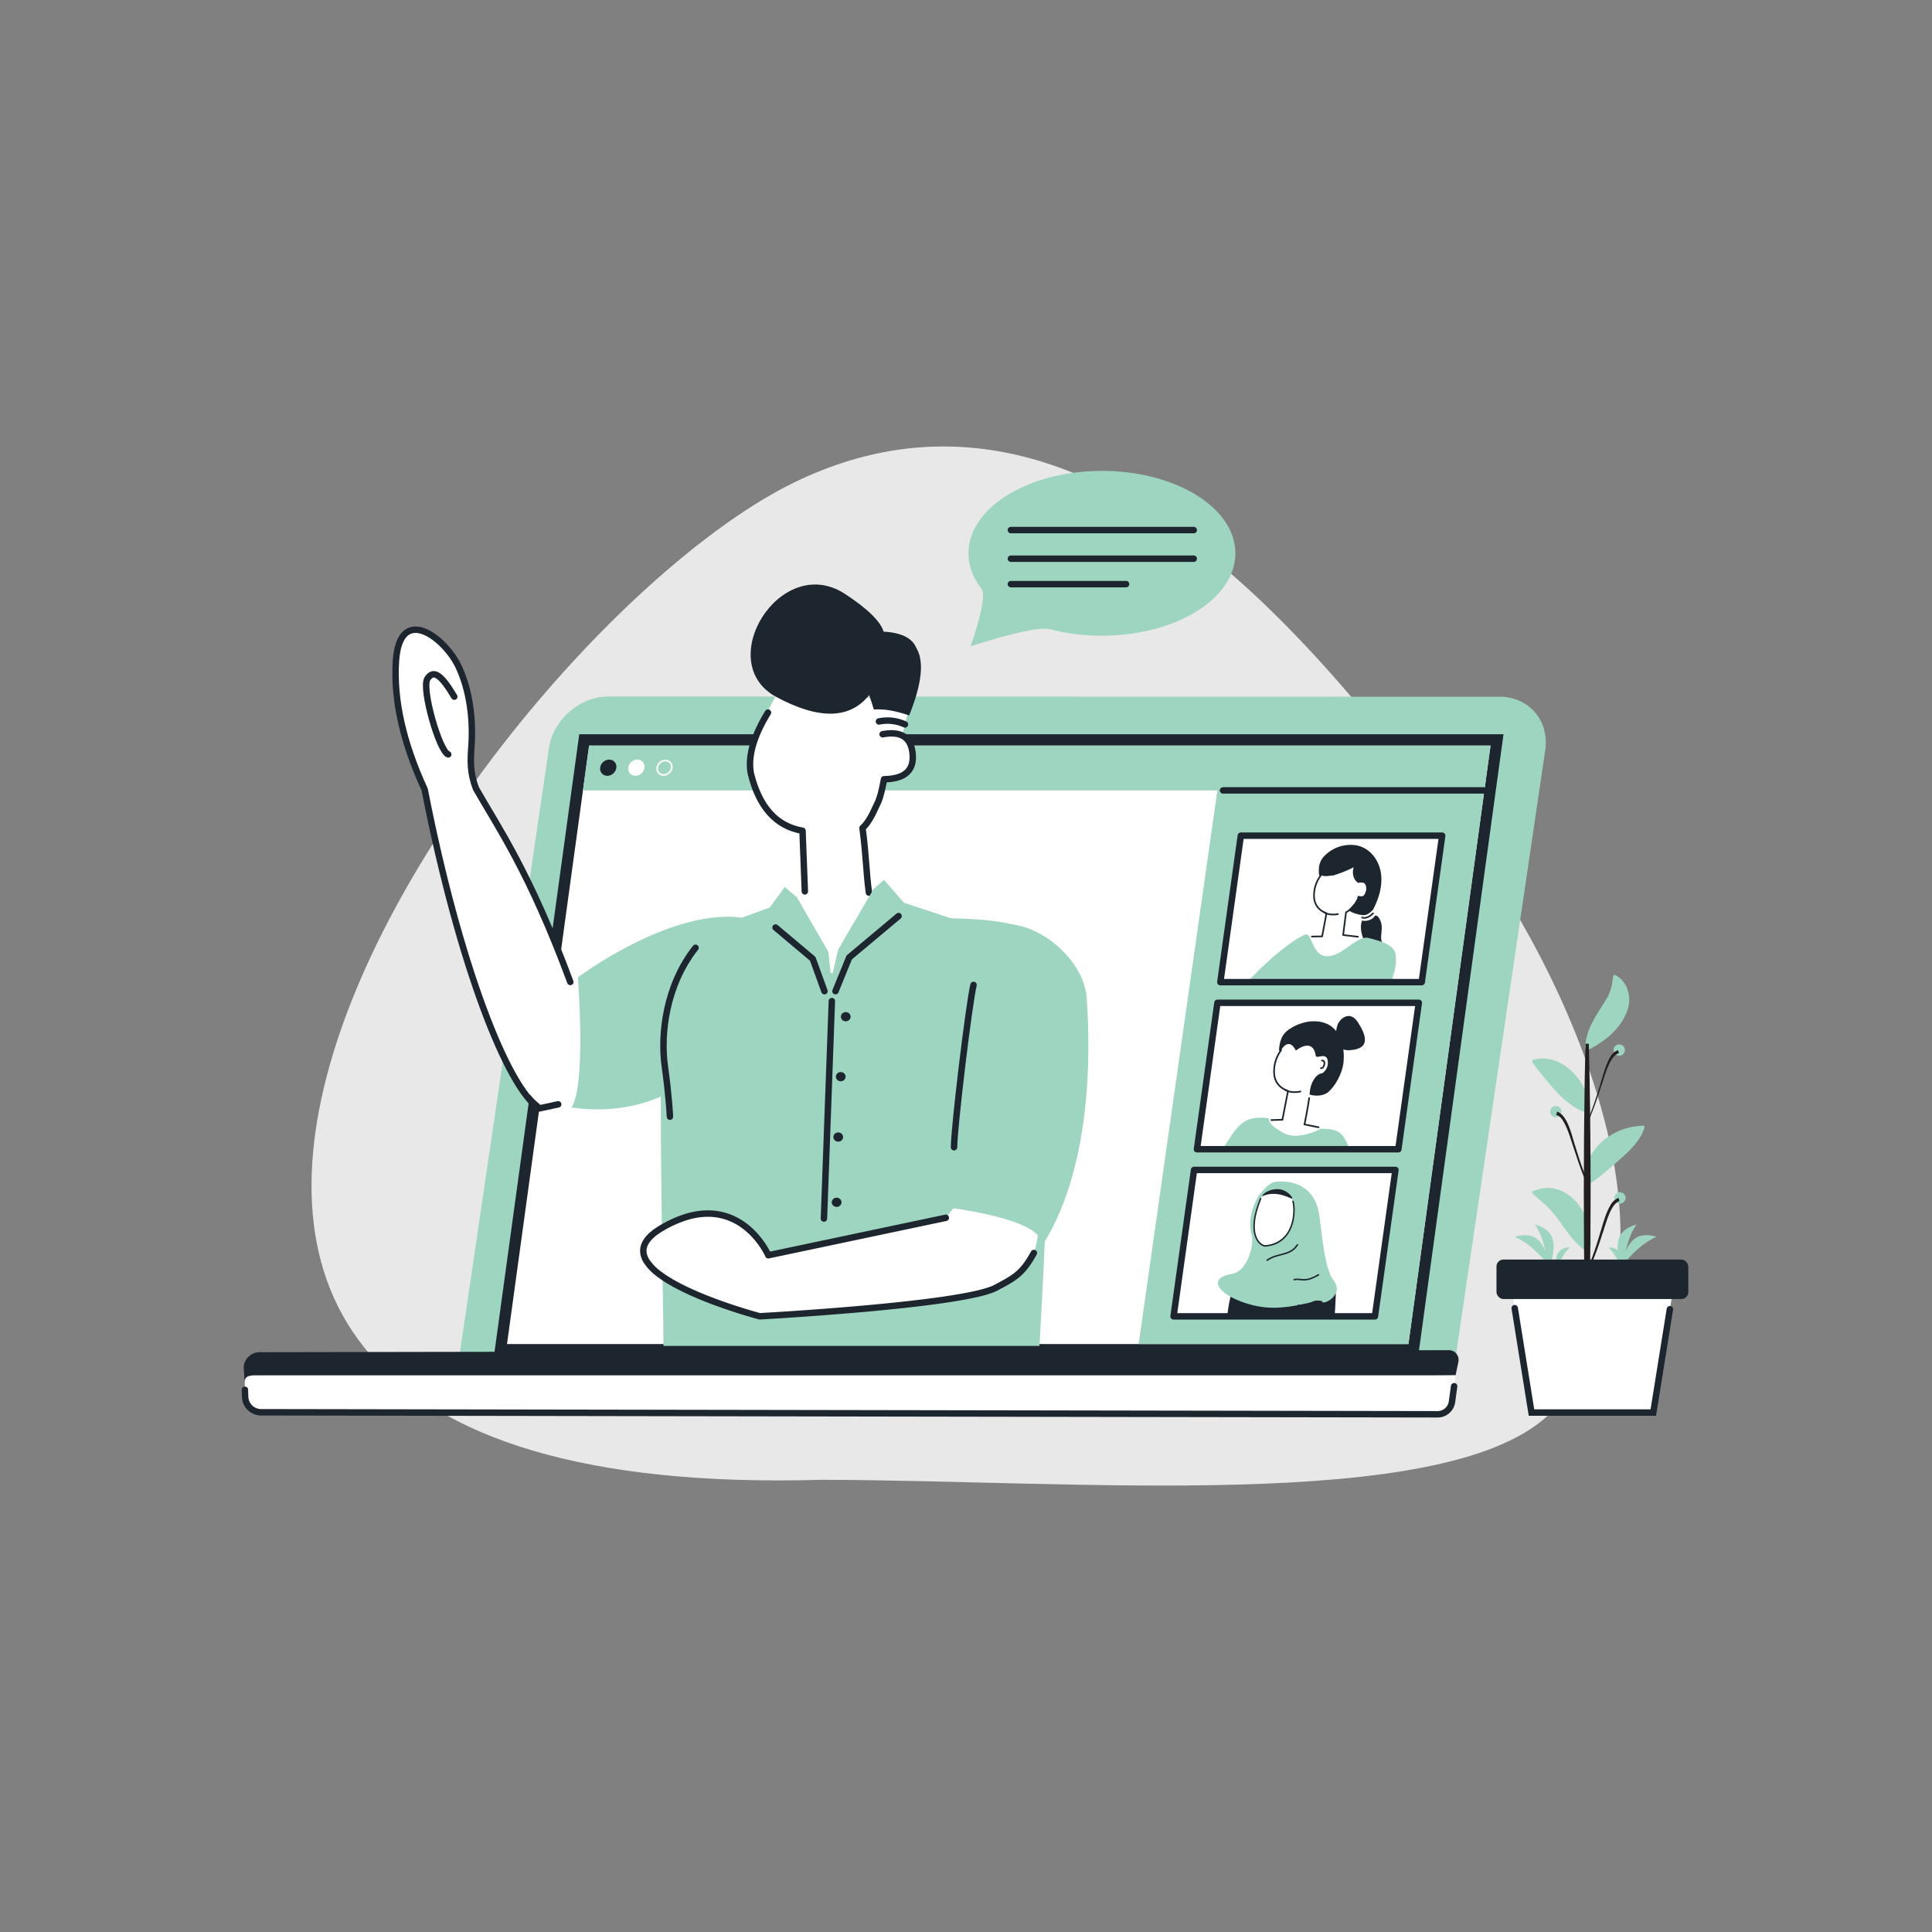 <svg id="Layer_1" data-name="Layer 1" xmlns="http://www.w3.org/2000/svg" xmlns:xlink="http://www.w3.org/1999/xlink" viewBox="0 0 1200 1200"><rect x="0" y="0" width="1200" height="1200" fill="#808080" stroke="none"/><defs><style>.cls-1,.cls-10,.cls-13,.cls-15,.cls-6,.cls-8{fill:none;}.cls-2{fill:#e9e8e8;}.cls-3{fill:#9dd5c0;}.cls-4{fill:#231f20;}.cls-11,.cls-5{fill:#fff;}.cls-10,.cls-11,.cls-13,.cls-15,.cls-6,.cls-8{stroke:#1d252e;stroke-linecap:round;}.cls-11,.cls-6,.cls-8{stroke-width:4px;}.cls-7{fill:#1d252e;}.cls-11,.cls-13,.cls-8{stroke-linejoin:round;}.cls-9{clip-path:url(#clip-path);}.cls-10{stroke-width:1.02px;}.cls-12{clip-path:url(#clip-path-2);}.cls-13{stroke-width:1.01px;}.cls-14{clip-path:url(#clip-path-3);}.cls-15{stroke-width:0.91px;}</style><clipPath id="clip-path"><polygon class="cls-1" points="743.45 713.82 868.53 713.82 881.25 622.86 756.18 622.86 743.45 713.82"/></clipPath><clipPath id="clip-path-2"><polygon class="cls-1" points="757.97 610.02 883.05 610.02 895.77 519.06 770.7 519.06 757.97 610.02"/></clipPath><clipPath id="clip-path-3"><polygon class="cls-1" points="728.93 817.62 854 817.62 866.73 726.66 741.65 726.66 728.93 817.62"/></clipPath></defs><path id="Path-141" class="cls-2" d="M908.32,517.93C837.26,431.92,688,208.77,496.71,298S-84.43,936.39,510.33,919.13c157.39.23,384.07,20.78,450.48-39.35C1071.17,779.87,952.69,571.62,908.32,517.93Z"/><path class="cls-3" d="M1005.16,789.45c4.64-12.59,7-26.19,23.78-21.23C1015.89,773.57,1005.16,789.45,1005.16,789.45Z"/><path class="cls-3" d="M1007.93,790.72c-.19-7.72,1.05-15.58-9-16C1005,780.07,1007.93,790.72,1007.93,790.72Z"/><path class="cls-3" d="M1008,791.27c-3-13.08-8.37-25.79,8.4-30.75C1008.39,772.11,1008,791.27,1008,791.27Z"/><path class="cls-3" d="M964.59,789.45c-4.64-12.59-7-26.19-23.78-21.23C953.85,773.57,964.59,789.45,964.59,789.45Z"/><path class="cls-3" d="M961.73,791.27c3-13.08,8.37-25.79-8.4-30.75C961.36,772.11,961.73,791.27,961.73,791.27Z"/><path class="cls-3" d="M966.17,790.72c.19-7.72-1-15.58,9-16C969.07,780.07,966.17,790.72,966.17,790.72Z"/><path class="cls-3" d="M1003,605.46c8,3.88,10.71,14.09,7.81,22.13-4.08,11.43-14.24,19.6-24.74,24.65l-1.51-1c.16-11.48,7-20.58,12.44-29.5a27.25,27.25,0,0,0,3.89-8.92c.52-2.22.74-4.48,1.16-6.9l.95-.5Z"/><path class="cls-3" d="M952,658.41c13.7-4.24,26.56,6.17,32.09,17.83a35.32,35.32,0,0,1,3.6,12.12l-3.14,2.48c-11.25-4.18-18.22-13.05-25.5-21.65-2.44-3.06-5.3-6.24-7.42-9.78l.37-1Z"/><path class="cls-3" d="M1021.57,700c-2.45,8.32-9.45,14.82-15.44,20.14-3.41,3-6.86,6-10.46,9a68.68,68.68,0,0,1-7.74,5.73l-3.6-1.75c-.63-9.68,4.4-18.79,11.62-24.83a40,40,0,0,1,21.31-8.85,29.49,29.49,0,0,1,3.65-.27l.66.84Z"/><path class="cls-3" d="M951.8,740.05c16.29-7.47,30.88,5.56,34.83,20.84a37.61,37.61,0,0,1,1.32,14l-3.65,1.63c-7.17-5.25-11.71-12.67-16.51-19.11A63.35,63.35,0,0,0,957,745.79c-.65-.53-1.95-1.62-2.58-2.18a32.34,32.34,0,0,1-2.79-2.5l.15-1.06Z"/><path class="cls-4" d="M986.86,648.3c1.48,61,1.47,122.76-.05,183.78h-2c-.25-7.65-.36-15.31-.54-23-.72-45.6-.71-92.24,0-137.84.19-7.66.3-15.31.55-23Z"/><circle class="cls-3" cx="1006.17" cy="744.04" r="3.52"/><path class="cls-4" d="M1005.94,745.94c-5.91,2.09-8.61,15-10.76,20.68a207.4,207.4,0,0,1-8.76,23.29l-.9-.4a205.06,205.06,0,0,0,8.24-23.34c1.9-5.95,3.34-12.15,6.53-17.64a10,10,0,0,1,5-4.49l.62,1.9Z"/><circle class="cls-3" cx="966.37" cy="690.46" r="3.52"/><path class="cls-4" d="M967.22,690.46c6.86,2.53,9.19,15.8,11.44,22.17,1.8,5.93,3.73,11.82,6,17.58.38,1,.76,1.92,1.16,2.87a5.29,5.29,0,0,0,1.67,2.64l-1.83.82a5.76,5.76,0,0,0-.8-3q-1.85-4.31-3.41-8.7c-1.43-3.9-2.68-7.85-4-11.79-2-5.79-3.53-11.89-6.75-17.09a8.05,8.05,0,0,0-4.13-3.55l.62-1.9Z"/><circle class="cls-3" cx="1005.74" cy="652.21" r="3.52"/><path class="cls-4" d="M1005.51,654.12c-6.1,2-8.84,14.9-11,20.59-1.93,5.9-3.86,11.82-6.21,17.58-.65,2.05-2.08,3.7-1.81,6l-1.82-.82a4.9,4.9,0,0,0,1.85-2.56c1.19-2.86,2.29-5.76,3.31-8.68q2.06-5.85,3.82-11.8c1.86-6,3.28-12.13,6.35-17.67a10,10,0,0,1,4.93-4.55l.62,1.9Z"/><polygon class="cls-5" points="1026.9 877.35 951.23 877.35 937.38 791.09 1040.75 791.09 1026.9 877.35"/><polyline class="cls-6" points="1037.2 813.17 1026.9 877.35 951.23 877.35 940.82 812.52"/><rect class="cls-7" x="929.49" y="782.33" width="119.15" height="24.53" rx="4.32"/><path class="cls-3" d="M959.87,465.33,904.76,838.66c0,.63,0,1.24-.1,1.87l-618.77-.1c0-.64,0-1.25,0-1.88l55-373.34a35.57,35.57,0,0,1,4.6-13.26,39.94,39.94,0,0,1,10.65-11.85A37.85,37.85,0,0,1,361,437a36,36,0,0,1,17-4.37l553.34.11c18.1,0,30.88,14.61,28.49,32.57"/><polygon class="cls-7" points="933.85 456.07 359.78 456.07 306.87 841.82 880.93 841.82 933.85 456.07"/><polygon class="cls-5" points="925.8 463.09 922.67 485.9 921.98 490.94 874.81 834.8 314.92 834.8 362.09 490.94 365.91 463.09 925.8 463.09"/><polygon class="cls-3" points="922.67 485.9 874.81 834.8 707.24 834.8 756.85 485.9 922.67 485.9"/><path class="cls-7" d="M904.09,854.24l1.8-8.7a6,6,0,0,0-5.94-6.92l-738.79,1.25a9.91,9.91,0,0,0-9.8,9.52l.61,9.33c-.13,4,3,4.48,7,4.48Z"/><path class="cls-5" d="M904.09,854.24l-2.23,16.38a9,9,0,0,1-8.93,7.79l-730.87-1.25a9.91,9.91,0,0,1-9.8-9.52l-.29-8.92c-.13-4,3-4.48,7-4.48Z"/><path class="cls-8" d="M903.18,861l-1.32,9.65a9,9,0,0,1-8.93,7.79l-730.87-1.25a9.91,9.91,0,0,1-9.8-9.52l-.14-4.44"/><polygon class="cls-5" points="743.45 713.82 868.53 713.82 881.25 622.86 756.18 622.86 743.45 713.82"/><polygon class="cls-5" points="757.97 610.02 883.05 610.02 895.77 519.06 770.7 519.06 757.97 610.02"/><g class="cls-9"><path class="cls-3" d="M749.84,728.57l3,1.88,8.65,5.4,1.74,9.83.07.37c.1.06.06.65-.1,1.65-.35,2.25-1.27,6.56-2.4,11.55,0,0,0,.07,0,.11-1,4.57-2.25,9.71-3.34,14.32,0,.09-.05.19-.08.29-.58,2.44-1.13,4.73-1.61,6.71H816c-.12-4.2-.08-9.5,1.32-13.77a1.27,1.27,0,0,0,.06-.18c1.6-4.69,4.9-8.08,11.52-7.32H829c.31,0,.62.08.94.14q1.44-5.43,2.6-10c6.6-26.11,6.91-34,4.06-39.77-3.56-7.19-6.23-8.47-16-8.73-.71.33-1.41.63-2.08.92-11.76,4.95-17.7,3.68-21.75,1.34a31.15,31.15,0,0,1-6.84-4.73,5.82,5.82,0,0,1-1.85-4.06c-9.46-1-14.28.38-19.09,5.53S762.85,709.25,749.84,728.57Z"/><path id="Path-99" class="cls-10" d="M770.49,715.64Q763.91,724.79,763,734t2.51,13.64l-3.82,20.31"/><path id="Path-102" class="cls-7" d="M794.42,652.23q.38-7.85,4.54-11.56c4.17-3.71,14.31-8.5,23.81-5.31s12.8,14.31,11.67,24.74c-.76,6.95-5.46,14.88-9.46,18.22s-12.23,2.53-13.5,0C810.64,676.64,803.52,667.9,794.42,652.23Z"/><path class="cls-5" d="M799.48,677.69l-1.23,8.94-1.73,8.85-8.11.82a7.13,7.13,0,0,0,1.51,2.25c1.68,1.77,4.29,3.26,6.84,4.74,4,2.33,10,3.6,21.75-1.35l.8-.35-8.59-2.68,2.77-20.15c.65-7.88,5-12.1,7.74-12.1a7.87,7.87,0,0,0,3.21-8.82c-1.5-4.15-6.86.26-7.23-2.28-1.55-9.3-8.67-5.89-12.31-3-4.52-9-9.14-.32-9.14-.32l-3.84,7.49-.29,8.72,3.5,6.31Z"/><path id="Path-86" class="cls-10" d="M795.75,652.23a22.2,22.2,0,0,0-4.35,14.67q.57,7.7,8.6,10.76l-3.48,17.82-6.87.22"/><path id="Path-98" class="cls-10" d="M798.55,677a8.38,8.38,0,0,0,3.46,1.2,16.53,16.53,0,0,0,5.68-.24"/><path class="cls-7" d="M830.44,637.73c.57-4.08,7.56-11,12.82-3s8.3,16.65-4.58,17.54S830.44,637.73,830.44,637.73Z"/><path class="cls-10" d="M819,700.18l-8.75-1.77s2.23-11.09,2.9-16.4"/><path class="cls-10" d="M821.1,658.76c2.62-.47,1.58,4.93-.66,4.74"/><polygon class="cls-5" points="708.74 710.07 715.16 723.64 720.07 725.01 744.97 753.3 750.79 757.53 755.47 756.5 763.26 745.67 761.52 735.86 752.87 730.46 748.17 735.04 728.93 718.45 723.52 711.74 715.01 709.59 708.74 710.07"/><path id="Path-92" class="cls-10" d="M749.72,733.7,748,735.08l-18.82-16.22q-4.17-6-6.85-7.35c-2.68-1.32-13.72-2.86-13.55-.91q.16,1.95,6.38,13"/><path id="Path-93" class="cls-10" d="M761.86,749.39q-6.83,8.21-10.5,7.84-4.82-.47-31.29-32.22l-4.88-1.16"/><polygon id="Path-108" class="cls-5" points="813.84 742.03 812.5 745 769.66 758.48 758.7 759.44 749.35 766.01 744.41 772.09 762.72 774.32 768.23 770.61 822.89 766.49 827.72 763.18 834.07 742.68 813.84 742.03"/><path id="Path-92-2" data-name="Path-92" class="cls-10" d="M813.61,742.89l-1.26,2.22-42.08,13.38q-9.25.21-12.8,1.9c-3.55,1.69-14.51,11-12.52,12q2,1,17.77,2"/><path id="Path-93-2" data-name="Path-93" class="cls-10" d="M833.76,744.7q-4.63,19.35-10.37,21.21c-3.82,1.24-20,1.12-55.16,4.7l-5.3,3.81"/></g><polygon class="cls-8" points="743.45 713.82 868.53 713.82 881.25 622.86 756.18 622.86 743.45 713.82"/><polygon class="cls-11" points="728.93 817.62 854 817.62 866.73 726.66 741.65 726.66 728.93 817.62"/><g class="cls-12"><path id="Path-102-2" data-name="Path-102" class="cls-7" d="M819.3,543.49q-.81-7.1,2.56-11A22.56,22.56,0,0,1,842.07,525c9.38,1.5,15.45,10.3,15.9,19.8q.45,9.52-5.15,20.22-3.12,3.45-5.93,3.39c-2.8-.06-8.25-1.63-9.81-3.71Q835.52,562.63,819.3,543.49Z"/><path id="Path-103" class="cls-5" d="M820.53,543.51l-3.71,6.9-.46,8.12,3.1,6,4,2.84-2.19,14.29-10.8.17,3.09,9.39c6.1,3.71,13.79,4.5,22.3,3.79l14.8-11.85-15.8-2.42,1.06-13.12,5.06-5.41,2.79-5.2,3.6-.32,2-5.56-2.07-2.88-4.51-1.1-2.15-5.21,1.31-4.29-13.66,6.07Z"/><path id="Path-86-2" data-name="Path-86" class="cls-13" d="M820.53,543.51a20.79,20.79,0,0,0-4.35,13.6q.35,7.17,7.72,10.21l-2.69,14.29-6.39.1"/><path id="Path-87" class="cls-13" d="M820.84,543q1.54,1.26,6.92.14t14.13-5.56a8.75,8.75,0,0,0-.92,5.83,6.66,6.66,0,0,0,2.72,4.43q4.59-1,5.25,2.43c.66,3.47-1,6.28-2.18,6.73a4.68,4.68,0,0,1-3-.06q-.37,2.64-3.41,6t-4.3,3.65l-1.8,14.16,9.17,1.08"/><path id="Path-98-2" data-name="Path-98" class="cls-13" d="M822.58,566.66a8,8,0,0,0,3.18,1.2,15,15,0,0,0,5.26-.11"/><path id="Path-104" class="cls-13" d="M846,569.88a4.69,4.69,0,0,0,2.73.06,9.47,9.47,0,0,0,4.08-2.65"/><path id="Path-105" class="cls-7" d="M846,571.68c.62.36,1.81.39,3.56.08a7.43,7.43,0,0,0,4.63-3.17q2.1,0,3.51,4.17c1.42,4.12-.69,9.25.56,12a13.42,13.42,0,0,0,4.61,5.13q-12.5,1.25-15.62-5.79T846,571.68Z"/><path id="Path-93-3" data-name="Path-93" class="cls-5" d="M779.58,632.91q-15,9.92-19,7.46c-2.67-1.65-34.4-15.37-34.4-15.37s-4.58-.51-6.27-.54c-5.09-.09-13-8-8.79-10.42,1.88-1.08,11.06-2.85,14.11-2.18.91.19,4-3.38,5.26-2.63,1.56.94,1.37,6.35,3.45,8.15l32.69,2,5.63-2.48Z"/><path id="Path-93-2-2" data-name="Path-93-2" class="cls-13" d="M731.89,615.69c.66.51,1.34,1.08,2.05,1.69l32.69,2"/><path id="Path-93-3-2" data-name="Path-93-3" class="cls-13" d="M772.9,637q-9.28,5.19-12.32,3.34c-2.67-1.65-34.4-15.37-34.4-15.37s-3.17-.16-6.27-.54-13.18-7.11-8.79-10.42,11.06-2.85,14.11-2.18a8.35,8.35,0,0,1,1.64.56"/><path class="cls-3" d="M852.72,635q.25-1.51.51-3c1.64-2.83,3.15-5.6,4.46-8.28a119.39,119.39,0,0,0,4.83-10.95h0c3.05-8,4.41-14.55,4.38-18.46a9,9,0,0,0-.35-2.71c-1.59-4.71-8.44-7.09-17.29-9.17-7.68-.44-16.12,12.2-25.69,11.49-7.64-.61-8.75-12.19-11.56-13.42s-23.48,13.24-41.75,34.6l.88,2.27,6.58,16.78.91,2.32.24.6,1.61-1.14,18-12.81c1,.65.72,11,.72,11L798,638.84c-.69,2.68-1.62,6.32-2.65,10.35"/><path id="Path-93-4" class="cls-5" d="M848.51,641.34c-4.17,10.9-8,16.15-11.31,17.3s-44.55-10.14-44.55-10.14-5.13.51-6.27-.58-8.32-9.25-8.73-10.47c-.61-1.85,11.07-2.8,14.12-2.12,2,.46,4.92,2.31,8.68,5.58l25,1.68,5.18-8.42Z"/><path id="Path-93-5" class="cls-13" d="M846,647.24c-3.22,6.94-6.2,10.48-8.84,11.39-3.29,1.14-44.55-10.14-44.55-10.14s-5.13.51-6.27-.58-8.32-9.24-8.72-10.47c-.62-1.85,11.06-2.8,14.11-2.12q3,.69,8.68,5.58l25,1.68,3.08-5"/><path id="Path-88" class="cls-3" d="M848.58,644.36l-20.13-9.24c10.8-22.57,12.24-33.61,14.38-37.38s10.88-13.23,19.06-10.4,4.55,16.14,3,20S848.58,644.36,848.58,644.36Z"/><path class="cls-13" d="M802.32,609.81c-3.53,4.25-5.44,11.67-3,19"/><path class="cls-13" d="M726.89,612.8c.5-1.61,1.6-4.78,4-3.52s-.2,5.63,1.14,6.59"/><path class="cls-13" d="M838.24,614c-5.39,6.11-7.58,20.12-7.58,20.12"/></g><g class="cls-14"><path class="cls-7" d="M822.09,862.9l-67.51,4.6c.76-11.31,4.22-37.42,7.31-43.16-.12-1.89,1-33.42,14.33-35.65,3.84,11.15,13.45,10,28.45,1.16,12.72-.92,25.52,3.41,25,15.15C828.86,826.72,826.61,837.67,822.09,862.9Z"/><ellipse class="cls-5" cx="791.05" cy="756.07" rx="18.64" ry="12.6" transform="matrix(0.26, -0.97, 0.97, 0.26, -143.64, 1325.07)"/><path class="cls-3" d="M828.36,795.41c-6.86-8.76-7.5-37.67-10.05-45.72-4.87-15.36-19.1-16.63-26.44-15.55-4.56.66-10.41,8.7-11.55,11.19-3.81,8.36-4.74,14.32-2.82,22.09,1.45,5.84-2.66,22.12-12.09,23.75-5.8,1-8.54,2.93-8.91,5.23-.78,4.8,8.86,11.25,22.56,14.49a55,55,0,0,0,16.75,1.18c2.41-.18,4.71-.47,6.89-.83.55-.08,1.08-.18,1.61-.27l.09,0c4.61-.82,8.56-1.82,11.58-2.31h0a3.35,3.35,0,0,1,.44-.07,13.31,13.31,0,0,1,3.61-.18l.31.05a3.12,3.12,0,0,1,1,.38c1.17.72,5.17-1,7.4-4l0-.06a7.74,7.74,0,0,0,.74-1.2C830.7,801.29,830.76,798.47,828.36,795.41Zm-45.42-22.86a8.15,8.15,0,0,1-3.29-4.52s0,0,0,0c-1.66-5-.54-12.43,1-18.48a15,15,0,0,1,3.54-6.59c5.37-5.72,14.49-5.36,18.22,1.65a14.31,14.31,0,0,1,1.49,4.72,23.82,23.82,0,0,1-2.8,14.41h0c-2.67,4.68-7.41,8.72-15.36,9.88a8.34,8.34,0,0,1-1.85-.55h0a5.77,5.77,0,0,1-.92-.49Z"/><path class="cls-15" d="M803.82,794.81c4.47-1.09,6,2.33,15.13-3"/><path class="cls-15" d="M820.82,808.54c-6.64-1.43-4.94,2.49-14.61,2.34"/><path class="cls-15" d="M787,782.76c6.82-4.72,14.38-2.51,18.85-9.6"/><path class="cls-15" d="M803.09,746.18c1.81,6,1,26.34-17.37,27.69-3.2-.3-11.89-7-2.73-29.39"/><path class="cls-7" d="M784.05,743c5-2.21,10.32-2.21,18.38,1.58,1.23-.32-3-6.09-9.18-6S783.52,742.48,784.05,743Z"/></g><polygon class="cls-8" points="757.97 610.02 883.05 610.02 895.77 519.06 770.7 519.06 757.97 610.02"/><polygon class="cls-3" points="925.8 463.09 922.67 485.9 921.98 490.94 362.09 490.94 365.91 463.09 925.8 463.09"/><ellipse class="cls-7" cx="377.79" cy="476.88" rx="5.33" ry="4.75" transform="translate(-224.02 387.61) rotate(-43.18)"/><ellipse class="cls-5" cx="395.26" cy="476.88" rx="5.33" ry="4.75" transform="translate(-219.29 399.56) rotate(-43.18)"/><path class="cls-5" d="M413.31,471.85v1.07A3.41,3.41,0,0,1,415.9,474a3.47,3.47,0,0,1,.8,2.74,4.73,4.73,0,0,1-4.56,4.07,3.4,3.4,0,0,1-2.58-1.11,3.43,3.43,0,0,1-.8-2.74,4.7,4.7,0,0,1,4.55-4.07v-1.07m0,0a5.78,5.78,0,0,0-5.61,5,4.4,4.4,0,0,0,4.43,5.05h0a5.8,5.8,0,0,0,5.61-5,4.4,4.4,0,0,0-4.44-5Z"/><line class="cls-8" x1="921.98" y1="490.94" x2="759.64" y2="490.94"/><path id="Path-26" class="cls-5" d="M352.61,609.9c-25.34-68.49-43.47-96.33-57-120.09-3.76-9.77-3.52-17.14-2.81-26.62s.73-30.24-7.82-48.76-36.79-39.73-39.1-3.78q-2.31,35.94,17.83,79.67C285.39,600.76,317,674.15,336.34,686.59l57.25-11.37,1.21-84.45Z"/><path id="Path-27" class="cls-5" d="M283.23,432.75q-12-20.14-17.76-11.18c-3.84,6,9.83,47.4,12.8,47.38S283.23,432.75,283.23,432.75Z"/><path id="Path-26-2" data-name="Path-26" class="cls-8" d="M354.22,609.91c-25.33-68.49-45.08-96.34-58.57-120.1-3.76-9.77-3.52-17.14-2.81-26.62s.73-30.24-7.82-48.76-36.79-39.73-39.1-3.78q-2.31,35.94,17.83,79.67c21.64,110.44,51.87,185.7,71.17,198.14l11.79-2.54"/><path id="Path-27-2" data-name="Path-27" class="cls-8" d="M282.16,432.71c-8-13.43-12.84-17.11-16.69-11.14s7.38,45.2,12.94,47"/><polygon id="Path-36" class="cls-5" points="565.65 563.08 540.3 558.4 535.73 514.3 544.87 499.35 549.21 483.91 561.07 482.83 567.2 471.79 564.14 459.87 560.49 456.27 565.73 435.68 486.99 428.71 482.36 431.22 471.63 451.53 465.71 474.63 470.36 494.46 479.23 506.73 492.07 515.31 496.92 514.87 500.19 561.22 466.78 569.21 502 598.64 569.45 593.04 565.65 563.08"/><path id="Path-20" class="cls-8" d="M539.71,554.42c-1.77-12.91-1.75-23.48-4-40.12,4.65-4.11,7.62-12,9.14-14.95s2.93-8,4.24-15.36q19.18-.23,17.77-15.72t-18.65-12.21"/><path id="Path-21" class="cls-8" d="M477,442.6q-13.51,22.06-10.66,37.71Q474,511.83,498.46,516l1.44,37.65"/><path id="Path-22" class="cls-8" d="M562.08,449.94a26.13,26.13,0,0,0-16.14-1.83"/><path id="Path-23" class="cls-7" d="M564.69,444.38q-12.91-4.49-21.92-3.66-1.18-4-2.91-9-18,22.51-57.66,1.18c-39.68-21.34,2.32-89.56,42.16-64.32q21.51,14,24.47,23.75,16.44.89,20.25,10Q576.67,414.65,564.69,444.38Z"/><path class="cls-3" d="M458.32,569.66c37.91,5.41,25.6,60.65.11,80.36-23.77,16.53-51.05,45.15-103.54,37.88,9.37-13.46,4.05-80.86,4.05-80.86S413.81,565.71,458.32,569.66Z"/><path class="cls-3" d="M648.94,771.19c-1.1,24.42-2.29,47.06-3.33,64.78H412.1c-.05-5.19-.12-10.84-.19-16.87q-.17-13.05-.36-26.2-.21-15.06-.44-30.25c-.06-5-.14-10.11-.2-15.19-.25-20.13-.48-43.53-.48-66.31,0-21.25.19-41.94.79-58.92,7-17.52,25.4-42.48,37.68-51.37,3.4-.14,6.84-.21,10.2-.21,1.36,0,2.71,0,4,0l5.54.11c2.13.06,4.2.14,6.17.22l.94,0q0,.59.06,1.17a28,28,0,0,0,.87,5.29c2.7,10.39,11,17.82,21.83,22.3,1,.41,2,.79,3,1.15,1.89.66,3.84,1.25,5.83,1.75a74.77,74.77,0,0,0,8.46,1.57c.45.07.9.12,1.35.17,2,.22,4,.37,6.09.43,15.44.54,31.26-3.3,41.67-11.47a36.4,36.4,0,0,0,4-3.68,28.31,28.31,0,0,0,7.9-19.52c3.74.14,8.55.17,13.94.27,11.75.24,26.21.85,38.22,3.79,7.55,1.85,14.13,4.6,18.46,8.77C654.92,592.85,652.48,691.56,648.94,771.19Z"/><polygon class="cls-3" points="594.38 571.66 542.96 613.57 485.07 614 458.7 570.8 478.12 563.66 479.88 563.02 506 576.76 514.5 591.39 516.32 608.43 520.47 590.35 520.59 589.99 530.27 573.32 558.09 559.56 561.44 560.68 594.38 571.66"/><polygon class="cls-3" points="514.5 591.39 500.29 601.93 472.9 568.66 478.12 563.66 487.42 550.92 495.1 557.46 514.5 591.39"/><polygon class="cls-3" points="566.9 566.94 531.84 604.73 520.47 590.35 520.59 589.99 530.27 573.32 542.59 552.16 549.07 546.5 561.44 560.68 566.9 566.94"/><polyline class="cls-8" points="481.71 576.11 504.81 595.54 512.08 615.63"/><polyline class="cls-8" points="558.13 568.99 527.47 594.68 518.92 615.63"/><path class="cls-5" d="M618.49,799.84c-20.62,10.87-146.61,17.71-146.61,17.71s-42.3-11.08-62.2-26c0,0,0,0,0,0a32,32,0,0,1-8.06-8.19,12.84,12.84,0,0,1-1.92-4.9c-.82-5.21,2.39-10.6,11.65-15.94a72.45,72.45,0,0,1,12.9-6l.42-.15c8.6-2.87,16-3.16,22.39-1.9.63.12,1.25.27,1.86.42,19.7,5,28.29,24.75,28.29,24.75L587.45,756.4l2.88-3.63,3.75-4.73c45.21-9.92,56.72,3.24,48.07,30.2-.27.48-.53,1-.79,1.4C634.64,791.38,629.79,793.88,618.49,799.84Z"/><path class="cls-8" d="M587.45,756.4,477.21,779.66s-8.59-19.77-28.29-24.75c-.61-.15-1.23-.3-1.86-.42-6.36-1.26-13.79-1-22.39,1.9l-.42.15a72.45,72.45,0,0,0-12.9,6c-9.26,5.34-12.47,10.73-11.65,15.94a12.84,12.84,0,0,0,1.92,4.9,32,32,0,0,0,8.06,8.19s0,0,0,0c19.9,14.92,62.2,26,62.2,26s126-6.84,146.61-17.71c11.3-6,16.15-8.46,22.87-20.2.26-.45.52-.92.79-1.4"/><path class="cls-3" d="M600,590.47c18.59-37.53,72.55-3.5,74.93,29.06S678.76,727.71,645.19,777C659,756.78,580,748.91,580,748.91S580.12,630.52,600,590.47Z"/><path class="cls-8" d="M604.69,611.75c-2.94,12.17-12.12,88.82-12.12,100.82"/><line class="cls-8" x1="516.68" y1="621.8" x2="511.76" y2="756.86"/><ellipse class="cls-7" cx="525.31" cy="631.49" rx="3.02" ry="2.87"/><ellipse class="cls-7" cx="522.2" cy="668.74" rx="3.02" ry="2.87"/><ellipse class="cls-7" cx="520.64" cy="706.24" rx="3.02" ry="2.87"/><ellipse class="cls-7" cx="519.64" cy="746.76" rx="3.02" ry="2.87"/><path class="cls-8" d="M432,588.68c-18.61,23.61-21.79,54-19.07,73.56s3.18,31.34,3.18,31.34"/><path class="cls-3" d="M767.31,343.65c0,28.27-37.1,51.19-82.88,51.19a128.09,128.09,0,0,1-32.26-4c-9.92-2.59-49.33,10.66-49.33,10.66s10.9-30.46,6.82-35.71c-5.2-6.69-8.11-14.2-8.11-22.12,0-28.27,37.11-51.19,82.88-51.19S767.31,315.38,767.31,343.65Z"/><line class="cls-11" x1="627.87" y1="329.24" x2="741.45" y2="329.24"/><line class="cls-11" x1="627.87" y1="347.02" x2="741.45" y2="347.02"/><line class="cls-11" x1="627.87" y1="362.82" x2="699.42" y2="362.82"/></svg>